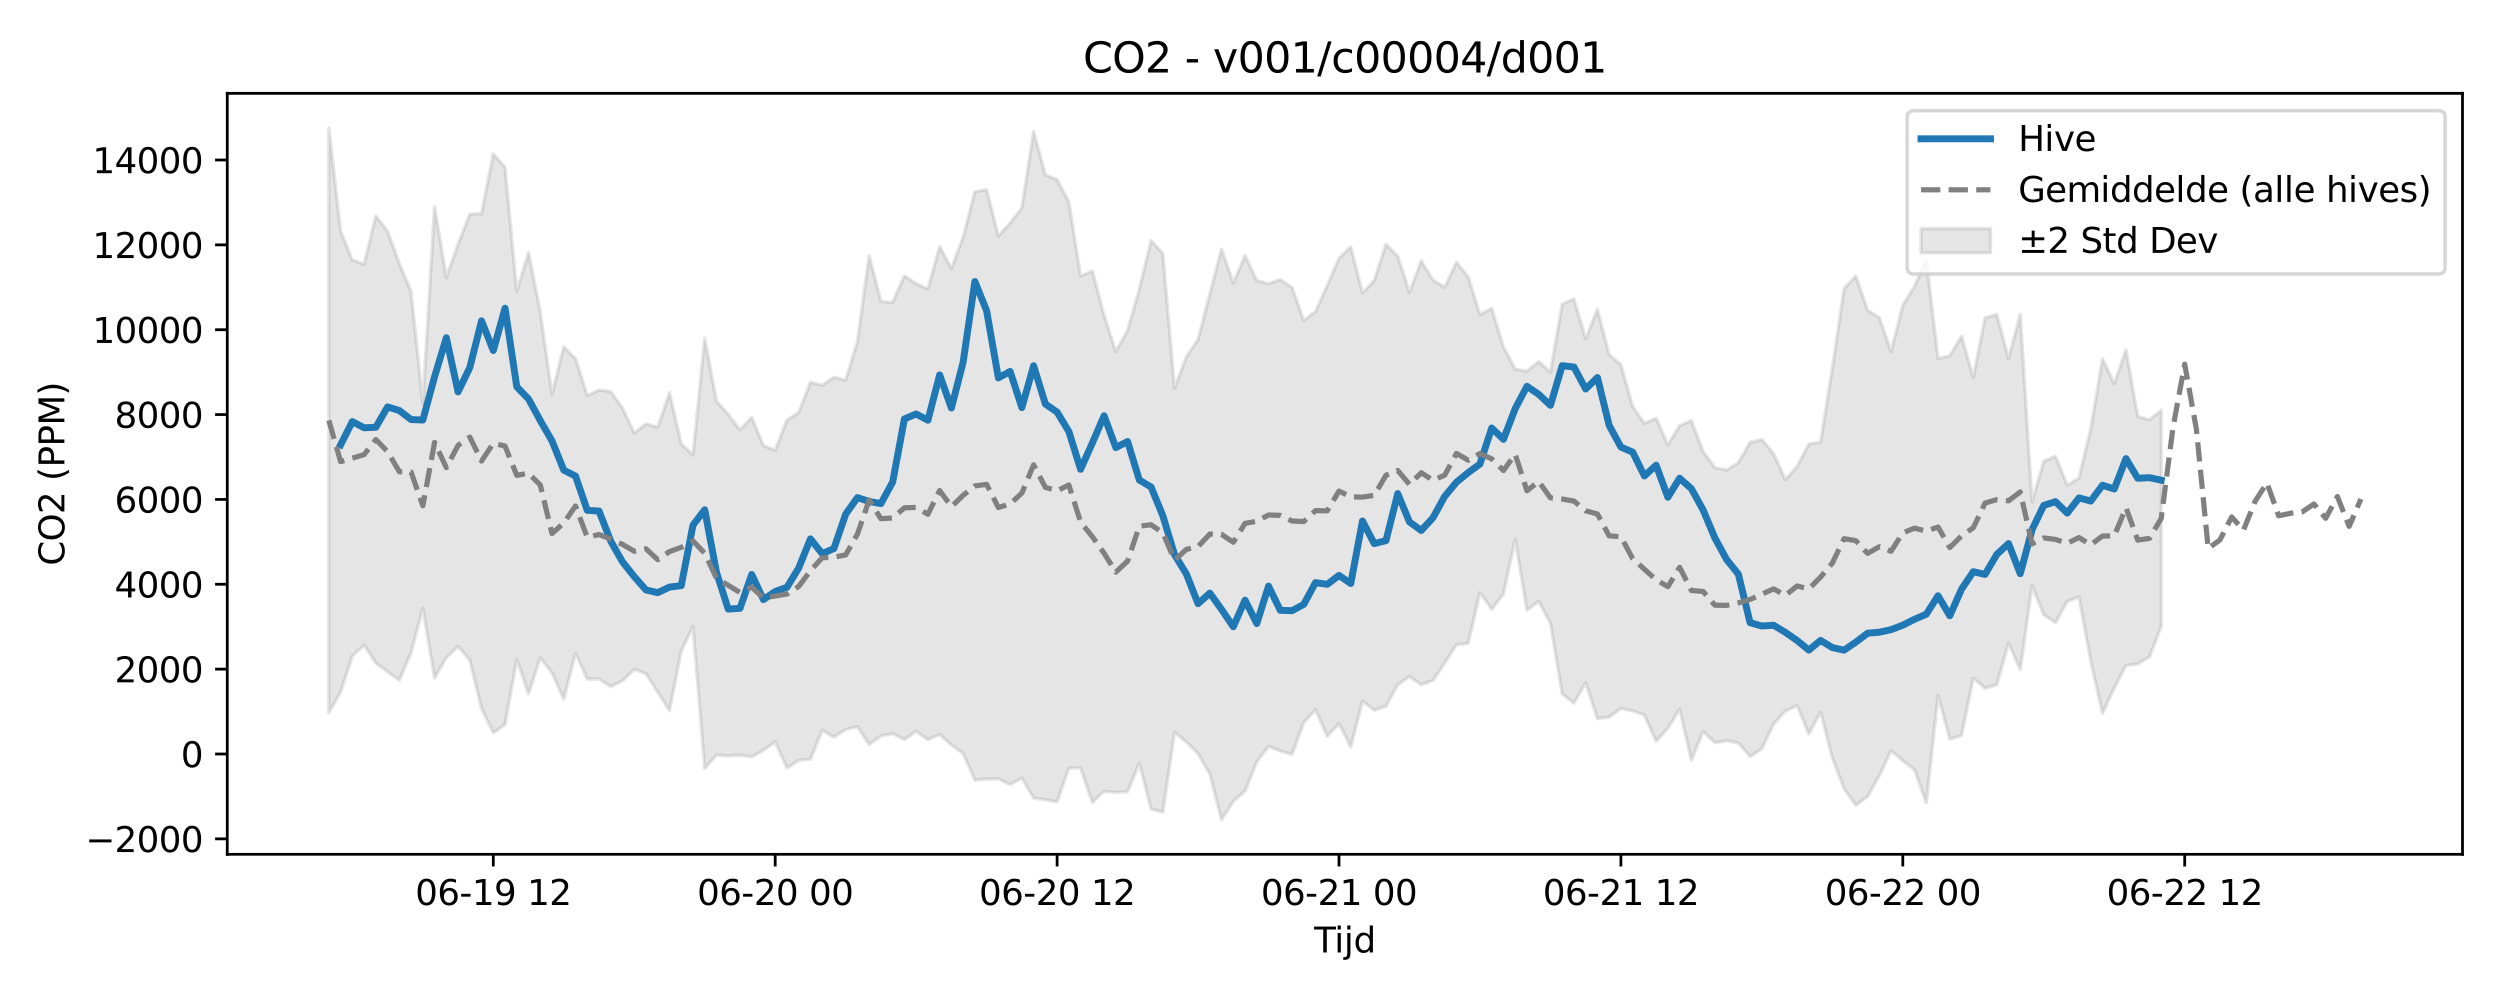 <?xml version="1.0" encoding="utf-8" standalone="no"?>
<!DOCTYPE svg PUBLIC "-//W3C//DTD SVG 1.1//EN"
  "http://www.w3.org/Graphics/SVG/1.1/DTD/svg11.dtd">
<svg xmlns:xlink="http://www.w3.org/1999/xlink" width="720pt" height="288pt" viewBox="0 0 720 288" xmlns="http://www.w3.org/2000/svg" version="1.1">
 <defs>
  <style type="text/css">*{stroke-linejoin: round; stroke-linecap: butt}</style>
 </defs>
 <g id="figure_1">
  <g id="patch_1">
   <path d="M 0 288 
L 720 288 
L 720 0 
L 0 0 
z
" style="fill: #ffffff"/>
  </g>
  <g id="axes_1">
   <g id="patch_2">
    <path d="M 65.45 246.04 
L 709.2 246.04 
L 709.2 26.88 
L 65.45 26.88 
z
" style="fill: #ffffff"/>
   </g>
   <g id="FillBetweenPolyCollection_1">
    <defs>
     <path id="m314759739f" d="M 94.711 -251.158 
L 94.711 -82.734 
L 98.094 -88.677 
L 101.477 -99.072 
L 104.86 -102.229 
L 108.243 -97.036 
L 111.625 -94.52 
L 115.008 -92.13 
L 118.391 -100.048 
L 121.774 -112.86 
L 125.157 -92.709 
L 128.54 -98.567 
L 131.922 -101.854 
L 135.305 -97.897 
L 138.688 -83.961 
L 142.071 -76.992 
L 145.454 -79.313 
L 148.836 -98.081 
L 152.219 -88.228 
L 155.602 -98.549 
L 158.985 -94.22 
L 162.368 -86.613 
L 165.751 -99.856 
L 169.133 -92.424 
L 172.516 -92.446 
L 175.899 -90.26 
L 179.282 -91.957 
L 182.665 -95.232 
L 186.047 -93.971 
L 189.43 -88.658 
L 192.813 -83.339 
L 196.196 -100.509 
L 199.579 -107.533 
L 202.961 -66.704 
L 206.344 -70.525 
L 209.727 -70.255 
L 213.11 -70.545 
L 216.493 -70.023 
L 219.876 -71.912 
L 223.258 -74.367 
L 226.641 -66.813 
L 230.024 -69.047 
L 233.407 -69.359 
L 236.79 -77.689 
L 240.172 -75.685 
L 243.555 -77.885 
L 246.938 -78.716 
L 250.321 -73.575 
L 253.704 -76.049 
L 257.087 -76.707 
L 260.469 -74.999 
L 263.852 -77.389 
L 267.235 -74.967 
L 270.618 -76.475 
L 274.001 -73.459 
L 277.383 -71.012 
L 280.766 -63.323 
L 284.149 -63.629 
L 287.532 -63.683 
L 290.915 -62.032 
L 294.298 -63.903 
L 297.68 -58.142 
L 301.063 -57.677 
L 304.446 -57.063 
L 307.829 -66.778 
L 311.212 -66.823 
L 314.594 -56.916 
L 317.977 -60.101 
L 321.36 -59.784 
L 324.743 -59.963 
L 328.126 -68.227 
L 331.509 -55.042 
L 334.891 -54.114 
L 338.274 -77.089 
L 341.657 -74.326 
L 345.04 -70.931 
L 348.423 -65.085 
L 351.805 -51.922 
L 355.188 -57.192 
L 358.571 -60.149 
L 361.954 -68.568 
L 365.337 -73.063 
L 368.72 -71.722 
L 372.102 -70.728 
L 375.485 -79.921 
L 378.868 -83.596 
L 382.251 -75.986 
L 385.634 -79.58 
L 389.016 -72.878 
L 392.399 -86.072 
L 395.782 -83.43 
L 399.165 -84.616 
L 402.548 -90.787 
L 405.93 -93.188 
L 409.313 -90.817 
L 412.696 -92.029 
L 416.079 -97.063 
L 419.462 -102.346 
L 422.845 -102.68 
L 426.227 -117.305 
L 429.61 -112.525 
L 432.993 -116.94 
L 436.376 -132.632 
L 439.759 -112.257 
L 443.141 -114.789 
L 446.524 -108.499 
L 449.907 -88.162 
L 453.29 -85.496 
L 456.673 -91.382 
L 460.056 -81.037 
L 463.438 -81.452 
L 466.821 -83.959 
L 470.204 -83.273 
L 473.587 -82.037 
L 476.97 -74.472 
L 480.352 -78.264 
L 483.735 -83.799 
L 487.118 -69.018 
L 490.501 -77.369 
L 493.884 -74.085 
L 497.267 -74.667 
L 500.649 -74 
L 504.032 -70.138 
L 507.415 -72.366 
L 510.798 -79.476 
L 514.181 -83.197 
L 517.563 -84.807 
L 520.946 -76.608 
L 524.329 -82.934 
L 527.712 -69.764 
L 531.095 -60.856 
L 534.478 -56.097 
L 537.86 -58.63 
L 541.243 -64.548 
L 544.626 -71.806 
L 548.009 -68.935 
L 551.392 -66.269 
L 554.774 -56.804 
L 558.157 -87.709 
L 561.54 -75.101 
L 564.923 -76.214 
L 568.306 -92.684 
L 571.689 -89.773 
L 575.071 -90.763 
L 578.454 -102.817 
L 581.837 -95.185 
L 585.22 -119.268 
L 588.603 -110.972 
L 591.985 -108.693 
L 595.368 -114.804 
L 598.751 -116.072 
L 602.134 -97.656 
L 605.517 -82.563 
L 608.899 -89.812 
L 612.282 -96.337 
L 615.665 -96.787 
L 619.048 -98.823 
L 622.431 -107.553 
L 622.431 -169.84 
L 622.431 -169.84 
L 619.048 -167.08 
L 615.665 -168.101 
L 612.282 -187.229 
L 608.899 -177.492 
L 605.517 -184.688 
L 602.134 -164.536 
L 598.751 -150.312 
L 595.368 -148.252 
L 591.985 -156.607 
L 588.603 -155.176 
L 585.22 -143.461 
L 581.837 -197.459 
L 578.454 -184.723 
L 575.071 -197.445 
L 571.689 -196.442 
L 568.306 -179.321 
L 564.923 -191.141 
L 561.54 -185.533 
L 558.157 -184.719 
L 554.774 -213.253 
L 551.392 -205.518 
L 548.009 -200.09 
L 544.626 -186.695 
L 541.243 -196.544 
L 537.86 -198.621 
L 534.478 -208.477 
L 531.095 -204.881 
L 527.712 -181.903 
L 524.329 -160.658 
L 520.946 -160.163 
L 517.563 -153.656 
L 514.181 -149.873 
L 510.798 -157.32 
L 507.415 -161.409 
L 504.032 -160.588 
L 500.649 -154.739 
L 497.267 -152.643 
L 493.884 -153.318 
L 490.501 -157.937 
L 487.118 -166.867 
L 483.735 -165.435 
L 480.352 -159.826 
L 476.97 -167.568 
L 473.587 -166.047 
L 470.204 -170.954 
L 466.821 -182.938 
L 463.438 -185.872 
L 460.056 -198.924 
L 456.673 -190.382 
L 453.29 -201.898 
L 449.907 -200.382 
L 446.524 -180.732 
L 443.141 -183.899 
L 439.759 -181.073 
L 436.376 -181.723 
L 432.993 -188.038 
L 429.61 -199.192 
L 426.227 -197.423 
L 422.845 -208.234 
L 419.462 -212.482 
L 416.079 -205.261 
L 412.696 -207.336 
L 409.313 -212.885 
L 405.93 -203.76 
L 402.548 -214.22 
L 399.165 -217.66 
L 395.782 -207.227 
L 392.399 -203.612 
L 389.016 -216.914 
L 385.634 -213.583 
L 382.251 -205.791 
L 378.868 -198.279 
L 375.485 -195.681 
L 372.102 -205.194 
L 368.72 -207.447 
L 365.337 -206.305 
L 361.954 -207.19 
L 358.571 -214.399 
L 355.188 -206.465 
L 351.805 -216.273 
L 348.423 -203.301 
L 345.04 -190.226 
L 341.657 -185.208 
L 338.274 -176.204 
L 334.891 -215.018 
L 331.509 -218.68 
L 328.126 -204.72 
L 324.743 -192.859 
L 321.36 -186.691 
L 317.977 -197.234 
L 314.594 -209.955 
L 311.212 -208.467 
L 307.829 -229.883 
L 304.446 -236.246 
L 301.063 -237.605 
L 297.68 -250.124 
L 294.298 -228.113 
L 290.915 -223.727 
L 287.532 -219.984 
L 284.149 -233.37 
L 280.766 -232.791 
L 277.383 -219.687 
L 274.001 -210.66 
L 270.618 -217.009 
L 267.235 -204.805 
L 263.852 -206.325 
L 260.469 -208.51 
L 257.087 -200.952 
L 253.704 -201.162 
L 250.321 -214.365 
L 246.938 -189.641 
L 243.555 -178.51 
L 240.172 -179.354 
L 236.79 -177.054 
L 233.407 -177.911 
L 230.024 -169.169 
L 226.641 -167.023 
L 223.258 -158.361 
L 219.876 -159.634 
L 216.493 -167.792 
L 213.11 -164.186 
L 209.727 -168.628 
L 206.344 -172.426 
L 202.961 -190.606 
L 199.579 -156.907 
L 196.196 -160.204 
L 192.813 -174.928 
L 189.43 -164.967 
L 186.047 -165.917 
L 182.665 -163.266 
L 179.282 -170.452 
L 175.899 -175.24 
L 172.516 -175.669 
L 169.133 -174.097 
L 165.751 -184.7 
L 162.368 -188.168 
L 158.985 -174.417 
L 155.602 -198.065 
L 152.219 -215.207 
L 148.836 -204.113 
L 145.454 -239.75 
L 142.071 -243.665 
L 138.688 -226.503 
L 135.305 -226.304 
L 131.922 -217.609 
L 128.54 -208.074 
L 125.157 -228.474 
L 121.774 -171.822 
L 118.391 -204.026 
L 115.008 -212.151 
L 111.625 -221.364 
L 108.243 -225.813 
L 104.86 -211.906 
L 101.477 -213.145 
L 98.094 -221.427 
L 94.711 -251.158 
z
" style="stroke: #808080; stroke-opacity: 0.2"/>
    </defs>
    <g clip-path="url(#p5b18183a79)">
     <use xlink:href="#m314759739f" x="0" y="288" style="fill: #808080; fill-opacity: 0.2; stroke: #808080; stroke-opacity: 0.2"/>
    </g>
   </g>
   <g id="matplotlib.axis_1">
    <g id="xtick_1">
     <g id="line2d_1">
      <defs>
       <path id="m67814e903d" d="M 0 0 
L 0 3.5 
" style="stroke: #000000; stroke-width: 0.8"/>
      </defs>
      <g>
       <use xlink:href="#m67814e903d" x="142.071" y="246.04" style="stroke: #000000; stroke-width: 0.8"/>
      </g>
     </g>
     <g id="text_1">
      <!-- 06-19 12 -->
      <g transform="translate(119.59 260.638) scale(0.1 -0.1)">
       <defs>
        <path id="DejaVuSans-30" d="M 2034 4250 
Q 1547 4250 1301 3770 
Q 1056 3291 1056 2328 
Q 1056 1369 1301 889 
Q 1547 409 2034 409 
Q 2525 409 2770 889 
Q 3016 1369 3016 2328 
Q 3016 3291 2770 3770 
Q 2525 4250 2034 4250 
z
M 2034 4750 
Q 2819 4750 3233 4129 
Q 3647 3509 3647 2328 
Q 3647 1150 3233 529 
Q 2819 -91 2034 -91 
Q 1250 -91 836 529 
Q 422 1150 422 2328 
Q 422 3509 836 4129 
Q 1250 4750 2034 4750 
z
" transform="scale(0.016)"/>
        <path id="DejaVuSans-36" d="M 2113 2584 
Q 1688 2584 1439 2293 
Q 1191 2003 1191 1497 
Q 1191 994 1439 701 
Q 1688 409 2113 409 
Q 2538 409 2786 701 
Q 3034 994 3034 1497 
Q 3034 2003 2786 2293 
Q 2538 2584 2113 2584 
z
M 3366 4563 
L 3366 3988 
Q 3128 4100 2886 4159 
Q 2644 4219 2406 4219 
Q 1781 4219 1451 3797 
Q 1122 3375 1075 2522 
Q 1259 2794 1537 2939 
Q 1816 3084 2150 3084 
Q 2853 3084 3261 2657 
Q 3669 2231 3669 1497 
Q 3669 778 3244 343 
Q 2819 -91 2113 -91 
Q 1303 -91 875 529 
Q 447 1150 447 2328 
Q 447 3434 972 4092 
Q 1497 4750 2381 4750 
Q 2619 4750 2861 4703 
Q 3103 4656 3366 4563 
z
" transform="scale(0.016)"/>
        <path id="DejaVuSans-2d" d="M 313 2009 
L 1997 2009 
L 1997 1497 
L 313 1497 
L 313 2009 
z
" transform="scale(0.016)"/>
        <path id="DejaVuSans-31" d="M 794 531 
L 1825 531 
L 1825 4091 
L 703 3866 
L 703 4441 
L 1819 4666 
L 2450 4666 
L 2450 531 
L 3481 531 
L 3481 0 
L 794 0 
L 794 531 
z
" transform="scale(0.016)"/>
        <path id="DejaVuSans-39" d="M 703 97 
L 703 672 
Q 941 559 1184 500 
Q 1428 441 1663 441 
Q 2288 441 2617 861 
Q 2947 1281 2994 2138 
Q 2813 1869 2534 1725 
Q 2256 1581 1919 1581 
Q 1219 1581 811 2004 
Q 403 2428 403 3163 
Q 403 3881 828 4315 
Q 1253 4750 1959 4750 
Q 2769 4750 3195 4129 
Q 3622 3509 3622 2328 
Q 3622 1225 3098 567 
Q 2575 -91 1691 -91 
Q 1453 -91 1209 -44 
Q 966 3 703 97 
z
M 1959 2075 
Q 2384 2075 2632 2365 
Q 2881 2656 2881 3163 
Q 2881 3666 2632 3958 
Q 2384 4250 1959 4250 
Q 1534 4250 1286 3958 
Q 1038 3666 1038 3163 
Q 1038 2656 1286 2365 
Q 1534 2075 1959 2075 
z
" transform="scale(0.016)"/>
        <path id="DejaVuSans-20" transform="scale(0.016)"/>
        <path id="DejaVuSans-32" d="M 1228 531 
L 3431 531 
L 3431 0 
L 469 0 
L 469 531 
Q 828 903 1448 1529 
Q 2069 2156 2228 2338 
Q 2531 2678 2651 2914 
Q 2772 3150 2772 3378 
Q 2772 3750 2511 3984 
Q 2250 4219 1831 4219 
Q 1534 4219 1204 4116 
Q 875 4013 500 3803 
L 500 4441 
Q 881 4594 1212 4672 
Q 1544 4750 1819 4750 
Q 2544 4750 2975 4387 
Q 3406 4025 3406 3419 
Q 3406 3131 3298 2873 
Q 3191 2616 2906 2266 
Q 2828 2175 2409 1742 
Q 1991 1309 1228 531 
z
" transform="scale(0.016)"/>
       </defs>
       <use xlink:href="#DejaVuSans-30"/>
       <use xlink:href="#DejaVuSans-36" transform="translate(63.623 0)"/>
       <use xlink:href="#DejaVuSans-2d" transform="translate(127.246 0)"/>
       <use xlink:href="#DejaVuSans-31" transform="translate(163.33 0)"/>
       <use xlink:href="#DejaVuSans-39" transform="translate(226.953 0)"/>
       <use xlink:href="#DejaVuSans-20" transform="translate(290.576 0)"/>
       <use xlink:href="#DejaVuSans-31" transform="translate(322.363 0)"/>
       <use xlink:href="#DejaVuSans-32" transform="translate(385.986 0)"/>
      </g>
     </g>
    </g>
    <g id="xtick_2">
     <g id="line2d_2">
      <g>
       <use xlink:href="#m67814e903d" x="223.258" y="246.04" style="stroke: #000000; stroke-width: 0.8"/>
      </g>
     </g>
     <g id="text_2">
      <!-- 06-20 00 -->
      <g transform="translate(200.778 260.638) scale(0.1 -0.1)">
       <use xlink:href="#DejaVuSans-30"/>
       <use xlink:href="#DejaVuSans-36" transform="translate(63.623 0)"/>
       <use xlink:href="#DejaVuSans-2d" transform="translate(127.246 0)"/>
       <use xlink:href="#DejaVuSans-32" transform="translate(163.33 0)"/>
       <use xlink:href="#DejaVuSans-30" transform="translate(226.953 0)"/>
       <use xlink:href="#DejaVuSans-20" transform="translate(290.576 0)"/>
       <use xlink:href="#DejaVuSans-30" transform="translate(322.363 0)"/>
       <use xlink:href="#DejaVuSans-30" transform="translate(385.986 0)"/>
      </g>
     </g>
    </g>
    <g id="xtick_3">
     <g id="line2d_3">
      <g>
       <use xlink:href="#m67814e903d" x="304.446" y="246.04" style="stroke: #000000; stroke-width: 0.8"/>
      </g>
     </g>
     <g id="text_3">
      <!-- 06-20 12 -->
      <g transform="translate(281.966 260.638) scale(0.1 -0.1)">
       <use xlink:href="#DejaVuSans-30"/>
       <use xlink:href="#DejaVuSans-36" transform="translate(63.623 0)"/>
       <use xlink:href="#DejaVuSans-2d" transform="translate(127.246 0)"/>
       <use xlink:href="#DejaVuSans-32" transform="translate(163.33 0)"/>
       <use xlink:href="#DejaVuSans-30" transform="translate(226.953 0)"/>
       <use xlink:href="#DejaVuSans-20" transform="translate(290.576 0)"/>
       <use xlink:href="#DejaVuSans-31" transform="translate(322.363 0)"/>
       <use xlink:href="#DejaVuSans-32" transform="translate(385.986 0)"/>
      </g>
     </g>
    </g>
    <g id="xtick_4">
     <g id="line2d_4">
      <g>
       <use xlink:href="#m67814e903d" x="385.634" y="246.04" style="stroke: #000000; stroke-width: 0.8"/>
      </g>
     </g>
     <g id="text_4">
      <!-- 06-21 00 -->
      <g transform="translate(363.153 260.638) scale(0.1 -0.1)">
       <use xlink:href="#DejaVuSans-30"/>
       <use xlink:href="#DejaVuSans-36" transform="translate(63.623 0)"/>
       <use xlink:href="#DejaVuSans-2d" transform="translate(127.246 0)"/>
       <use xlink:href="#DejaVuSans-32" transform="translate(163.33 0)"/>
       <use xlink:href="#DejaVuSans-31" transform="translate(226.953 0)"/>
       <use xlink:href="#DejaVuSans-20" transform="translate(290.576 0)"/>
       <use xlink:href="#DejaVuSans-30" transform="translate(322.363 0)"/>
       <use xlink:href="#DejaVuSans-30" transform="translate(385.986 0)"/>
      </g>
     </g>
    </g>
    <g id="xtick_5">
     <g id="line2d_5">
      <g>
       <use xlink:href="#m67814e903d" x="466.821" y="246.04" style="stroke: #000000; stroke-width: 0.8"/>
      </g>
     </g>
     <g id="text_5">
      <!-- 06-21 12 -->
      <g transform="translate(444.341 260.638) scale(0.1 -0.1)">
       <use xlink:href="#DejaVuSans-30"/>
       <use xlink:href="#DejaVuSans-36" transform="translate(63.623 0)"/>
       <use xlink:href="#DejaVuSans-2d" transform="translate(127.246 0)"/>
       <use xlink:href="#DejaVuSans-32" transform="translate(163.33 0)"/>
       <use xlink:href="#DejaVuSans-31" transform="translate(226.953 0)"/>
       <use xlink:href="#DejaVuSans-20" transform="translate(290.576 0)"/>
       <use xlink:href="#DejaVuSans-31" transform="translate(322.363 0)"/>
       <use xlink:href="#DejaVuSans-32" transform="translate(385.986 0)"/>
      </g>
     </g>
    </g>
    <g id="xtick_6">
     <g id="line2d_6">
      <g>
       <use xlink:href="#m67814e903d" x="548.009" y="246.04" style="stroke: #000000; stroke-width: 0.8"/>
      </g>
     </g>
     <g id="text_6">
      <!-- 06-22 00 -->
      <g transform="translate(525.528 260.638) scale(0.1 -0.1)">
       <use xlink:href="#DejaVuSans-30"/>
       <use xlink:href="#DejaVuSans-36" transform="translate(63.623 0)"/>
       <use xlink:href="#DejaVuSans-2d" transform="translate(127.246 0)"/>
       <use xlink:href="#DejaVuSans-32" transform="translate(163.33 0)"/>
       <use xlink:href="#DejaVuSans-32" transform="translate(226.953 0)"/>
       <use xlink:href="#DejaVuSans-20" transform="translate(290.576 0)"/>
       <use xlink:href="#DejaVuSans-30" transform="translate(322.363 0)"/>
       <use xlink:href="#DejaVuSans-30" transform="translate(385.986 0)"/>
      </g>
     </g>
    </g>
    <g id="xtick_7">
     <g id="line2d_7">
      <g>
       <use xlink:href="#m67814e903d" x="629.196" y="246.04" style="stroke: #000000; stroke-width: 0.8"/>
      </g>
     </g>
     <g id="text_7">
      <!-- 06-22 12 -->
      <g transform="translate(606.716 260.638) scale(0.1 -0.1)">
       <use xlink:href="#DejaVuSans-30"/>
       <use xlink:href="#DejaVuSans-36" transform="translate(63.623 0)"/>
       <use xlink:href="#DejaVuSans-2d" transform="translate(127.246 0)"/>
       <use xlink:href="#DejaVuSans-32" transform="translate(163.33 0)"/>
       <use xlink:href="#DejaVuSans-32" transform="translate(226.953 0)"/>
       <use xlink:href="#DejaVuSans-20" transform="translate(290.576 0)"/>
       <use xlink:href="#DejaVuSans-31" transform="translate(322.363 0)"/>
       <use xlink:href="#DejaVuSans-32" transform="translate(385.986 0)"/>
      </g>
     </g>
    </g>
    <g id="text_8">
     <!-- Tijd -->
     <g transform="translate(378.475 274.317) scale(0.1 -0.1)">
      <defs>
       <path id="DejaVuSans-54" d="M -19 4666 
L 3928 4666 
L 3928 4134 
L 2272 4134 
L 2272 0 
L 1638 0 
L 1638 4134 
L -19 4134 
L -19 4666 
z
" transform="scale(0.016)"/>
       <path id="DejaVuSans-69" d="M 603 3500 
L 1178 3500 
L 1178 0 
L 603 0 
L 603 3500 
z
M 603 4863 
L 1178 4863 
L 1178 4134 
L 603 4134 
L 603 4863 
z
" transform="scale(0.016)"/>
       <path id="DejaVuSans-6a" d="M 603 3500 
L 1178 3500 
L 1178 -63 
Q 1178 -731 923 -1031 
Q 669 -1331 103 -1331 
L -116 -1331 
L -116 -844 
L 38 -844 
Q 366 -844 484 -692 
Q 603 -541 603 -63 
L 603 3500 
z
M 603 4863 
L 1178 4863 
L 1178 4134 
L 603 4134 
L 603 4863 
z
" transform="scale(0.016)"/>
       <path id="DejaVuSans-64" d="M 2906 2969 
L 2906 4863 
L 3481 4863 
L 3481 0 
L 2906 0 
L 2906 525 
Q 2725 213 2448 61 
Q 2172 -91 1784 -91 
Q 1150 -91 751 415 
Q 353 922 353 1747 
Q 353 2572 751 3078 
Q 1150 3584 1784 3584 
Q 2172 3584 2448 3432 
Q 2725 3281 2906 2969 
z
M 947 1747 
Q 947 1113 1208 752 
Q 1469 391 1925 391 
Q 2381 391 2643 752 
Q 2906 1113 2906 1747 
Q 2906 2381 2643 2742 
Q 2381 3103 1925 3103 
Q 1469 3103 1208 2742 
Q 947 2381 947 1747 
z
" transform="scale(0.016)"/>
      </defs>
      <use xlink:href="#DejaVuSans-54"/>
      <use xlink:href="#DejaVuSans-69" transform="translate(57.959 0)"/>
      <use xlink:href="#DejaVuSans-6a" transform="translate(85.742 0)"/>
      <use xlink:href="#DejaVuSans-64" transform="translate(113.525 0)"/>
     </g>
    </g>
   </g>
   <g id="matplotlib.axis_2">
    <g id="ytick_1">
     <g id="line2d_8">
      <defs>
       <path id="ma8349eb529" d="M 0 0 
L -3.5 0 
" style="stroke: #000000; stroke-width: 0.8"/>
      </defs>
      <g>
       <use xlink:href="#ma8349eb529" x="65.45" y="241.593" style="stroke: #000000; stroke-width: 0.8"/>
      </g>
     </g>
     <g id="text_9">
      <!-- −2000 -->
      <g transform="translate(24.62 245.392) scale(0.1 -0.1)">
       <defs>
        <path id="DejaVuSans-2212" d="M 678 2272 
L 4684 2272 
L 4684 1741 
L 678 1741 
L 678 2272 
z
" transform="scale(0.016)"/>
       </defs>
       <use xlink:href="#DejaVuSans-2212"/>
       <use xlink:href="#DejaVuSans-32" transform="translate(83.789 0)"/>
       <use xlink:href="#DejaVuSans-30" transform="translate(147.412 0)"/>
       <use xlink:href="#DejaVuSans-30" transform="translate(211.035 0)"/>
       <use xlink:href="#DejaVuSans-30" transform="translate(274.658 0)"/>
      </g>
     </g>
    </g>
    <g id="ytick_2">
     <g id="line2d_9">
      <g>
       <use xlink:href="#ma8349eb529" x="65.45" y="217.154" style="stroke: #000000; stroke-width: 0.8"/>
      </g>
     </g>
     <g id="text_10">
      <!-- 0 -->
      <g transform="translate(52.087 220.953) scale(0.1 -0.1)">
       <use xlink:href="#DejaVuSans-30"/>
      </g>
     </g>
    </g>
    <g id="ytick_3">
     <g id="line2d_10">
      <g>
       <use xlink:href="#ma8349eb529" x="65.45" y="192.715" style="stroke: #000000; stroke-width: 0.8"/>
      </g>
     </g>
     <g id="text_11">
      <!-- 2000 -->
      <g transform="translate(33 196.514) scale(0.1 -0.1)">
       <use xlink:href="#DejaVuSans-32"/>
       <use xlink:href="#DejaVuSans-30" transform="translate(63.623 0)"/>
       <use xlink:href="#DejaVuSans-30" transform="translate(127.246 0)"/>
       <use xlink:href="#DejaVuSans-30" transform="translate(190.869 0)"/>
      </g>
     </g>
    </g>
    <g id="ytick_4">
     <g id="line2d_11">
      <g>
       <use xlink:href="#ma8349eb529" x="65.45" y="168.275" style="stroke: #000000; stroke-width: 0.8"/>
      </g>
     </g>
     <g id="text_12">
      <!-- 4000 -->
      <g transform="translate(33 172.075) scale(0.1 -0.1)">
       <defs>
        <path id="DejaVuSans-34" d="M 2419 4116 
L 825 1625 
L 2419 1625 
L 2419 4116 
z
M 2253 4666 
L 3047 4666 
L 3047 1625 
L 3713 1625 
L 3713 1100 
L 3047 1100 
L 3047 0 
L 2419 0 
L 2419 1100 
L 313 1100 
L 313 1709 
L 2253 4666 
z
" transform="scale(0.016)"/>
       </defs>
       <use xlink:href="#DejaVuSans-34"/>
       <use xlink:href="#DejaVuSans-30" transform="translate(63.623 0)"/>
       <use xlink:href="#DejaVuSans-30" transform="translate(127.246 0)"/>
       <use xlink:href="#DejaVuSans-30" transform="translate(190.869 0)"/>
      </g>
     </g>
    </g>
    <g id="ytick_5">
     <g id="line2d_12">
      <g>
       <use xlink:href="#ma8349eb529" x="65.45" y="143.836" style="stroke: #000000; stroke-width: 0.8"/>
      </g>
     </g>
     <g id="text_13">
      <!-- 6000 -->
      <g transform="translate(33 147.635) scale(0.1 -0.1)">
       <use xlink:href="#DejaVuSans-36"/>
       <use xlink:href="#DejaVuSans-30" transform="translate(63.623 0)"/>
       <use xlink:href="#DejaVuSans-30" transform="translate(127.246 0)"/>
       <use xlink:href="#DejaVuSans-30" transform="translate(190.869 0)"/>
      </g>
     </g>
    </g>
    <g id="ytick_6">
     <g id="line2d_13">
      <g>
       <use xlink:href="#ma8349eb529" x="65.45" y="119.397" style="stroke: #000000; stroke-width: 0.8"/>
      </g>
     </g>
     <g id="text_14">
      <!-- 8000 -->
      <g transform="translate(33 123.196) scale(0.1 -0.1)">
       <defs>
        <path id="DejaVuSans-38" d="M 2034 2216 
Q 1584 2216 1326 1975 
Q 1069 1734 1069 1313 
Q 1069 891 1326 650 
Q 1584 409 2034 409 
Q 2484 409 2743 651 
Q 3003 894 3003 1313 
Q 3003 1734 2745 1975 
Q 2488 2216 2034 2216 
z
M 1403 2484 
Q 997 2584 770 2862 
Q 544 3141 544 3541 
Q 544 4100 942 4425 
Q 1341 4750 2034 4750 
Q 2731 4750 3128 4425 
Q 3525 4100 3525 3541 
Q 3525 3141 3298 2862 
Q 3072 2584 2669 2484 
Q 3125 2378 3379 2068 
Q 3634 1759 3634 1313 
Q 3634 634 3220 271 
Q 2806 -91 2034 -91 
Q 1263 -91 848 271 
Q 434 634 434 1313 
Q 434 1759 690 2068 
Q 947 2378 1403 2484 
z
M 1172 3481 
Q 1172 3119 1398 2916 
Q 1625 2713 2034 2713 
Q 2441 2713 2670 2916 
Q 2900 3119 2900 3481 
Q 2900 3844 2670 4047 
Q 2441 4250 2034 4250 
Q 1625 4250 1398 4047 
Q 1172 3844 1172 3481 
z
" transform="scale(0.016)"/>
       </defs>
       <use xlink:href="#DejaVuSans-38"/>
       <use xlink:href="#DejaVuSans-30" transform="translate(63.623 0)"/>
       <use xlink:href="#DejaVuSans-30" transform="translate(127.246 0)"/>
       <use xlink:href="#DejaVuSans-30" transform="translate(190.869 0)"/>
      </g>
     </g>
    </g>
    <g id="ytick_7">
     <g id="line2d_14">
      <g>
       <use xlink:href="#ma8349eb529" x="65.45" y="94.957" style="stroke: #000000; stroke-width: 0.8"/>
      </g>
     </g>
     <g id="text_15">
      <!-- 10000 -->
      <g transform="translate(26.637 98.757) scale(0.1 -0.1)">
       <use xlink:href="#DejaVuSans-31"/>
       <use xlink:href="#DejaVuSans-30" transform="translate(63.623 0)"/>
       <use xlink:href="#DejaVuSans-30" transform="translate(127.246 0)"/>
       <use xlink:href="#DejaVuSans-30" transform="translate(190.869 0)"/>
       <use xlink:href="#DejaVuSans-30" transform="translate(254.492 0)"/>
      </g>
     </g>
    </g>
    <g id="ytick_8">
     <g id="line2d_15">
      <g>
       <use xlink:href="#ma8349eb529" x="65.45" y="70.518" style="stroke: #000000; stroke-width: 0.8"/>
      </g>
     </g>
     <g id="text_16">
      <!-- 12000 -->
      <g transform="translate(26.637 74.317) scale(0.1 -0.1)">
       <use xlink:href="#DejaVuSans-31"/>
       <use xlink:href="#DejaVuSans-32" transform="translate(63.623 0)"/>
       <use xlink:href="#DejaVuSans-30" transform="translate(127.246 0)"/>
       <use xlink:href="#DejaVuSans-30" transform="translate(190.869 0)"/>
       <use xlink:href="#DejaVuSans-30" transform="translate(254.492 0)"/>
      </g>
     </g>
    </g>
    <g id="ytick_9">
     <g id="line2d_16">
      <g>
       <use xlink:href="#ma8349eb529" x="65.45" y="46.079" style="stroke: #000000; stroke-width: 0.8"/>
      </g>
     </g>
     <g id="text_17">
      <!-- 14000 -->
      <g transform="translate(26.637 49.878) scale(0.1 -0.1)">
       <use xlink:href="#DejaVuSans-31"/>
       <use xlink:href="#DejaVuSans-34" transform="translate(63.623 0)"/>
       <use xlink:href="#DejaVuSans-30" transform="translate(127.246 0)"/>
       <use xlink:href="#DejaVuSans-30" transform="translate(190.869 0)"/>
       <use xlink:href="#DejaVuSans-30" transform="translate(254.492 0)"/>
      </g>
     </g>
    </g>
    <g id="text_18">
     <!-- CO2 (PPM) -->
     <g transform="translate(18.541 162.903) rotate(-90) scale(0.1 -0.1)">
      <defs>
       <path id="DejaVuSans-43" d="M 4122 4306 
L 4122 3641 
Q 3803 3938 3442 4084 
Q 3081 4231 2675 4231 
Q 1875 4231 1450 3742 
Q 1025 3253 1025 2328 
Q 1025 1406 1450 917 
Q 1875 428 2675 428 
Q 3081 428 3442 575 
Q 3803 722 4122 1019 
L 4122 359 
Q 3791 134 3420 21 
Q 3050 -91 2638 -91 
Q 1578 -91 968 557 
Q 359 1206 359 2328 
Q 359 3453 968 4101 
Q 1578 4750 2638 4750 
Q 3056 4750 3426 4639 
Q 3797 4528 4122 4306 
z
" transform="scale(0.016)"/>
       <path id="DejaVuSans-4f" d="M 2522 4238 
Q 1834 4238 1429 3725 
Q 1025 3213 1025 2328 
Q 1025 1447 1429 934 
Q 1834 422 2522 422 
Q 3209 422 3611 934 
Q 4013 1447 4013 2328 
Q 4013 3213 3611 3725 
Q 3209 4238 2522 4238 
z
M 2522 4750 
Q 3503 4750 4090 4092 
Q 4678 3434 4678 2328 
Q 4678 1225 4090 567 
Q 3503 -91 2522 -91 
Q 1538 -91 948 565 
Q 359 1222 359 2328 
Q 359 3434 948 4092 
Q 1538 4750 2522 4750 
z
" transform="scale(0.016)"/>
       <path id="DejaVuSans-28" d="M 1984 4856 
Q 1566 4138 1362 3434 
Q 1159 2731 1159 2009 
Q 1159 1288 1364 580 
Q 1569 -128 1984 -844 
L 1484 -844 
Q 1016 -109 783 600 
Q 550 1309 550 2009 
Q 550 2706 781 3412 
Q 1013 4119 1484 4856 
L 1984 4856 
z
" transform="scale(0.016)"/>
       <path id="DejaVuSans-50" d="M 1259 4147 
L 1259 2394 
L 2053 2394 
Q 2494 2394 2734 2622 
Q 2975 2850 2975 3272 
Q 2975 3691 2734 3919 
Q 2494 4147 2053 4147 
L 1259 4147 
z
M 628 4666 
L 2053 4666 
Q 2838 4666 3239 4311 
Q 3641 3956 3641 3272 
Q 3641 2581 3239 2228 
Q 2838 1875 2053 1875 
L 1259 1875 
L 1259 0 
L 628 0 
L 628 4666 
z
" transform="scale(0.016)"/>
       <path id="DejaVuSans-4d" d="M 628 4666 
L 1569 4666 
L 2759 1491 
L 3956 4666 
L 4897 4666 
L 4897 0 
L 4281 0 
L 4281 4097 
L 3078 897 
L 2444 897 
L 1241 4097 
L 1241 0 
L 628 0 
L 628 4666 
z
" transform="scale(0.016)"/>
       <path id="DejaVuSans-29" d="M 513 4856 
L 1013 4856 
Q 1481 4119 1714 3412 
Q 1947 2706 1947 2009 
Q 1947 1309 1714 600 
Q 1481 -109 1013 -844 
L 513 -844 
Q 928 -128 1133 580 
Q 1338 1288 1338 2009 
Q 1338 2731 1133 3434 
Q 928 4138 513 4856 
z
" transform="scale(0.016)"/>
      </defs>
      <use xlink:href="#DejaVuSans-43"/>
      <use xlink:href="#DejaVuSans-4f" transform="translate(69.824 0)"/>
      <use xlink:href="#DejaVuSans-32" transform="translate(148.535 0)"/>
      <use xlink:href="#DejaVuSans-20" transform="translate(212.158 0)"/>
      <use xlink:href="#DejaVuSans-28" transform="translate(243.945 0)"/>
      <use xlink:href="#DejaVuSans-50" transform="translate(282.959 0)"/>
      <use xlink:href="#DejaVuSans-50" transform="translate(343.262 0)"/>
      <use xlink:href="#DejaVuSans-4d" transform="translate(403.564 0)"/>
      <use xlink:href="#DejaVuSans-29" transform="translate(489.844 0)"/>
     </g>
    </g>
   </g>
   <g id="line2d_17">
    <path d="M 98.094 128.113 
L 101.477 121.417 
L 104.86 123.205 
L 108.243 123.044 
L 111.625 117.193 
L 115.008 118.232 
L 118.391 120.839 
L 121.774 120.969 
L 125.157 108.505 
L 128.54 97.273 
L 131.922 112.863 
L 135.305 105.849 
L 138.688 92.404 
L 142.071 100.961 
L 145.454 88.77 
L 148.836 111.397 
L 152.219 114.912 
L 155.602 121.14 
L 158.985 126.993 
L 162.368 135.4 
L 165.751 137.115 
L 169.133 146.985 
L 172.516 147.172 
L 175.899 155.86 
L 179.282 161.815 
L 182.665 166.068 
L 186.047 169.917 
L 189.43 170.687 
L 192.813 169.086 
L 196.196 168.67 
L 199.579 151.241 
L 202.961 146.818 
L 206.344 164.846 
L 209.727 175.42 
L 213.11 175.196 
L 216.493 165.453 
L 219.876 172.687 
L 223.258 170.349 
L 226.641 169.131 
L 230.024 163.591 
L 233.407 155.2 
L 236.79 159.453 
L 240.172 157.97 
L 243.555 148.076 
L 246.938 143.311 
L 250.321 144.419 
L 253.704 145.038 
L 257.087 138.818 
L 260.469 120.651 
L 263.852 119.23 
L 267.235 121.026 
L 270.618 107.975 
L 274.001 117.507 
L 277.383 104.285 
L 280.766 81.08 
L 284.149 89.516 
L 287.532 108.831 
L 290.915 106.973 
L 294.298 117.385 
L 297.68 105.332 
L 301.063 116.358 
L 304.446 118.688 
L 307.829 124.281 
L 311.212 135.156 
L 314.594 127.588 
L 317.977 119.743 
L 321.36 128.904 
L 324.743 127.152 
L 328.126 138.256 
L 331.509 140.272 
L 334.891 148.524 
L 338.274 159.754 
L 341.657 165.265 
L 345.04 173.856 
L 348.423 170.813 
L 351.805 175.513 
L 355.188 180.507 
L 358.571 172.85 
L 361.954 179.583 
L 365.337 168.809 
L 368.72 175.774 
L 372.102 175.876 
L 375.485 174.055 
L 378.868 167.799 
L 382.251 168.283 
L 385.634 165.721 
L 389.016 168.055 
L 392.399 150.05 
L 395.782 156.565 
L 399.165 155.693 
L 402.548 142.162 
L 405.93 150.312 
L 409.313 152.781 
L 412.696 149.115 
L 416.079 142.952 
L 419.462 138.875 
L 422.845 136.113 
L 426.227 133.645 
L 429.61 123.274 
L 432.993 126.533 
L 436.376 117.686 
L 439.759 111.263 
L 443.141 113.56 
L 446.524 116.733 
L 449.907 105.316 
L 453.29 105.699 
L 456.673 112.032 
L 460.056 108.729 
L 463.438 122.517 
L 466.821 128.753 
L 470.204 130.215 
L 473.587 137.07 
L 476.97 133.987 
L 480.352 143.209 
L 483.735 137.734 
L 487.118 140.744 
L 490.501 146.887 
L 493.884 154.923 
L 497.267 161.155 
L 500.649 165.351 
L 504.032 179.338 
L 507.415 180.291 
L 510.798 180.063 
L 514.181 182.112 
L 517.563 184.466 
L 520.946 187.224 
L 524.329 184.438 
L 527.712 186.503 
L 531.095 187.244 
L 534.478 184.935 
L 537.86 182.369 
L 541.243 182.075 
L 544.626 181.338 
L 548.009 180.043 
L 551.392 178.34 
L 554.774 176.882 
L 558.157 171.579 
L 561.54 177.342 
L 564.923 169.681 
L 568.306 164.654 
L 571.689 165.432 
L 575.071 159.673 
L 578.454 156.553 
L 581.837 165.208 
L 585.22 152.581 
L 588.603 145.543 
L 591.985 144.471 
L 595.368 147.771 
L 598.751 143.396 
L 602.134 144.309 
L 605.517 139.742 
L 608.899 140.822 
L 612.282 132.089 
L 615.665 137.734 
L 619.048 137.576 
L 622.431 138.292 
L 622.431 138.292 
" clip-path="url(#p5b18183a79)" style="fill: none; stroke: #1f77b4; stroke-width: 2; stroke-linecap: square"/>
   </g>
   <g id="line2d_18">
    <path d="M 94.711 121.054 
L 98.094 132.948 
L 104.86 130.932 
L 108.243 126.576 
L 111.625 130.058 
L 115.008 135.86 
L 118.391 135.963 
L 121.774 145.659 
L 125.157 127.408 
L 128.54 134.68 
L 131.922 128.269 
L 135.305 125.9 
L 138.688 132.768 
L 142.071 127.671 
L 145.454 128.468 
L 148.836 136.903 
L 152.219 136.283 
L 155.602 139.693 
L 158.985 153.682 
L 162.368 150.61 
L 165.751 145.722 
L 169.133 154.74 
L 172.516 153.942 
L 175.899 155.25 
L 179.282 156.796 
L 182.665 158.751 
L 186.047 158.056 
L 189.43 161.188 
L 192.813 158.866 
L 196.196 157.643 
L 199.579 155.78 
L 202.961 159.345 
L 206.344 166.525 
L 213.11 170.634 
L 216.493 169.093 
L 219.876 172.227 
L 226.641 171.082 
L 230.024 168.892 
L 233.407 164.365 
L 236.79 160.629 
L 240.172 160.481 
L 243.555 159.803 
L 246.938 153.821 
L 250.321 144.03 
L 253.704 149.394 
L 257.087 149.17 
L 260.469 146.245 
L 263.852 146.143 
L 267.235 148.114 
L 270.618 141.258 
L 274.001 145.94 
L 277.383 142.65 
L 280.766 139.943 
L 284.149 139.501 
L 287.532 146.167 
L 290.915 145.121 
L 294.298 141.992 
L 297.68 133.867 
L 301.063 140.359 
L 304.446 141.345 
L 307.829 139.67 
L 311.212 150.355 
L 314.594 154.565 
L 317.977 159.332 
L 321.36 164.762 
L 324.743 161.589 
L 328.126 151.526 
L 331.509 151.139 
L 334.891 153.434 
L 338.274 161.353 
L 341.657 158.233 
L 345.04 157.421 
L 348.423 153.807 
L 351.805 153.902 
L 355.188 156.171 
L 358.571 150.726 
L 361.954 150.121 
L 365.337 148.316 
L 368.72 148.416 
L 372.102 150.039 
L 375.485 150.199 
L 378.868 147.063 
L 382.251 147.111 
L 385.634 141.418 
L 389.016 143.104 
L 392.399 143.158 
L 395.782 142.672 
L 399.165 136.862 
L 402.548 135.497 
L 405.93 139.526 
L 409.313 136.149 
L 412.696 138.318 
L 416.079 136.838 
L 419.462 130.586 
L 422.845 132.543 
L 426.227 130.636 
L 429.61 132.142 
L 432.993 135.511 
L 436.376 130.823 
L 439.759 141.335 
L 443.141 138.656 
L 446.524 143.385 
L 449.907 143.728 
L 453.29 144.303 
L 456.673 147.118 
L 460.056 148.02 
L 463.438 154.338 
L 466.821 154.551 
L 470.204 160.887 
L 476.97 166.98 
L 480.352 168.955 
L 483.735 163.383 
L 487.118 170.057 
L 490.501 170.347 
L 493.884 174.299 
L 497.267 174.345 
L 500.649 173.63 
L 504.032 172.637 
L 510.798 169.602 
L 514.181 171.465 
L 517.563 168.769 
L 520.946 169.614 
L 524.329 166.204 
L 527.712 162.167 
L 531.095 155.132 
L 534.478 155.713 
L 537.86 159.374 
L 541.243 157.454 
L 544.626 158.75 
L 548.009 153.487 
L 551.392 152.107 
L 554.774 152.972 
L 558.157 151.786 
L 561.54 157.683 
L 564.923 154.323 
L 568.306 151.998 
L 571.689 144.892 
L 575.071 143.896 
L 578.454 144.23 
L 581.837 141.678 
L 585.22 156.635 
L 588.603 154.926 
L 591.985 155.35 
L 595.368 156.472 
L 598.751 154.808 
L 602.134 156.904 
L 605.517 154.374 
L 608.899 154.348 
L 612.282 146.217 
L 615.665 155.556 
L 619.048 155.048 
L 622.431 149.303 
L 625.814 123.209 
L 629.196 104.862 
L 632.579 123.735 
L 635.962 157.974 
L 639.345 155.49 
L 642.728 148.883 
L 646.11 152.695 
L 649.493 144.343 
L 652.876 139.074 
L 656.259 148.545 
L 659.642 147.832 
L 663.025 147.429 
L 666.407 145.152 
L 669.79 149.262 
L 673.173 143.005 
L 676.556 151.6 
L 679.939 143.714 
L 679.939 143.714 
" clip-path="url(#p5b18183a79)" style="fill: none; stroke-dasharray: 5.55,2.4; stroke-dashoffset: 0; stroke: #808080; stroke-width: 1.5"/>
   </g>
   <g id="patch_3">
    <path d="M 65.45 246.04 
L 65.45 26.88 
" style="fill: none; stroke: #000000; stroke-width: 0.8; stroke-linejoin: miter; stroke-linecap: square"/>
   </g>
   <g id="patch_4">
    <path d="M 709.2 246.04 
L 709.2 26.88 
" style="fill: none; stroke: #000000; stroke-width: 0.8; stroke-linejoin: miter; stroke-linecap: square"/>
   </g>
   <g id="patch_5">
    <path d="M 65.45 246.04 
L 709.2 246.04 
" style="fill: none; stroke: #000000; stroke-width: 0.8; stroke-linejoin: miter; stroke-linecap: square"/>
   </g>
   <g id="patch_6">
    <path d="M 65.45 26.88 
L 709.2 26.88 
" style="fill: none; stroke: #000000; stroke-width: 0.8; stroke-linejoin: miter; stroke-linecap: square"/>
   </g>
   <g id="text_19">
    <!-- CO2 - v001/c00004/d001 -->
    <g transform="translate(311.922 20.88) scale(0.12 -0.12)">
     <defs>
      <path id="DejaVuSans-76" d="M 191 3500 
L 800 3500 
L 1894 563 
L 2988 3500 
L 3597 3500 
L 2284 0 
L 1503 0 
L 191 3500 
z
" transform="scale(0.016)"/>
      <path id="DejaVuSans-2f" d="M 1625 4666 
L 2156 4666 
L 531 -594 
L 0 -594 
L 1625 4666 
z
" transform="scale(0.016)"/>
      <path id="DejaVuSans-63" d="M 3122 3366 
L 3122 2828 
Q 2878 2963 2633 3030 
Q 2388 3097 2138 3097 
Q 1578 3097 1268 2742 
Q 959 2388 959 1747 
Q 959 1106 1268 751 
Q 1578 397 2138 397 
Q 2388 397 2633 464 
Q 2878 531 3122 666 
L 3122 134 
Q 2881 22 2623 -34 
Q 2366 -91 2075 -91 
Q 1284 -91 818 406 
Q 353 903 353 1747 
Q 353 2603 823 3093 
Q 1294 3584 2113 3584 
Q 2378 3584 2631 3529 
Q 2884 3475 3122 3366 
z
" transform="scale(0.016)"/>
     </defs>
     <use xlink:href="#DejaVuSans-43"/>
     <use xlink:href="#DejaVuSans-4f" transform="translate(69.824 0)"/>
     <use xlink:href="#DejaVuSans-32" transform="translate(148.535 0)"/>
     <use xlink:href="#DejaVuSans-20" transform="translate(212.158 0)"/>
     <use xlink:href="#DejaVuSans-2d" transform="translate(243.945 0)"/>
     <use xlink:href="#DejaVuSans-20" transform="translate(280.029 0)"/>
     <use xlink:href="#DejaVuSans-76" transform="translate(311.816 0)"/>
     <use xlink:href="#DejaVuSans-30" transform="translate(370.996 0)"/>
     <use xlink:href="#DejaVuSans-30" transform="translate(434.619 0)"/>
     <use xlink:href="#DejaVuSans-31" transform="translate(498.242 0)"/>
     <use xlink:href="#DejaVuSans-2f" transform="translate(561.865 0)"/>
     <use xlink:href="#DejaVuSans-63" transform="translate(595.557 0)"/>
     <use xlink:href="#DejaVuSans-30" transform="translate(650.537 0)"/>
     <use xlink:href="#DejaVuSans-30" transform="translate(714.16 0)"/>
     <use xlink:href="#DejaVuSans-30" transform="translate(777.783 0)"/>
     <use xlink:href="#DejaVuSans-30" transform="translate(841.406 0)"/>
     <use xlink:href="#DejaVuSans-34" transform="translate(905.029 0)"/>
     <use xlink:href="#DejaVuSans-2f" transform="translate(968.652 0)"/>
     <use xlink:href="#DejaVuSans-64" transform="translate(1002.344 0)"/>
     <use xlink:href="#DejaVuSans-30" transform="translate(1065.82 0)"/>
     <use xlink:href="#DejaVuSans-30" transform="translate(1129.443 0)"/>
     <use xlink:href="#DejaVuSans-31" transform="translate(1193.066 0)"/>
    </g>
   </g>
   <g id="legend_1">
    <g id="patch_7">
     <path d="M 551.256 78.914 
L 702.2 78.914 
Q 704.2 78.914 704.2 76.914 
L 704.2 33.88 
Q 704.2 31.88 702.2 31.88 
L 551.256 31.88 
Q 549.256 31.88 549.256 33.88 
L 549.256 76.914 
Q 549.256 78.914 551.256 78.914 
z
" style="fill: #ffffff; opacity: 0.8; stroke: #cccccc; stroke-linejoin: miter"/>
    </g>
    <g id="line2d_19">
     <path d="M 553.256 39.978 
L 563.256 39.978 
L 573.256 39.978 
" style="fill: none; stroke: #1f77b4; stroke-width: 2; stroke-linecap: square"/>
    </g>
    <g id="text_20">
     <!-- Hive -->
     <g transform="translate(581.256 43.478) scale(0.1 -0.1)">
      <defs>
       <path id="DejaVuSans-48" d="M 628 4666 
L 1259 4666 
L 1259 2753 
L 3553 2753 
L 3553 4666 
L 4184 4666 
L 4184 0 
L 3553 0 
L 3553 2222 
L 1259 2222 
L 1259 0 
L 628 0 
L 628 4666 
z
" transform="scale(0.016)"/>
       <path id="DejaVuSans-65" d="M 3597 1894 
L 3597 1613 
L 953 1613 
Q 991 1019 1311 708 
Q 1631 397 2203 397 
Q 2534 397 2845 478 
Q 3156 559 3463 722 
L 3463 178 
Q 3153 47 2828 -22 
Q 2503 -91 2169 -91 
Q 1331 -91 842 396 
Q 353 884 353 1716 
Q 353 2575 817 3079 
Q 1281 3584 2069 3584 
Q 2775 3584 3186 3129 
Q 3597 2675 3597 1894 
z
M 3022 2063 
Q 3016 2534 2758 2815 
Q 2500 3097 2075 3097 
Q 1594 3097 1305 2825 
Q 1016 2553 972 2059 
L 3022 2063 
z
" transform="scale(0.016)"/>
      </defs>
      <use xlink:href="#DejaVuSans-48"/>
      <use xlink:href="#DejaVuSans-69" transform="translate(75.195 0)"/>
      <use xlink:href="#DejaVuSans-76" transform="translate(102.979 0)"/>
      <use xlink:href="#DejaVuSans-65" transform="translate(162.158 0)"/>
     </g>
    </g>
    <g id="line2d_20">
     <path d="M 553.256 54.657 
L 563.256 54.657 
L 573.256 54.657 
" style="fill: none; stroke-dasharray: 5.55,2.4; stroke-dashoffset: 0; stroke: #808080; stroke-width: 1.5"/>
    </g>
    <g id="text_21">
     <!-- Gemiddelde (alle hives) -->
     <g transform="translate(581.256 58.157) scale(0.1 -0.1)">
      <defs>
       <path id="DejaVuSans-47" d="M 3809 666 
L 3809 1919 
L 2778 1919 
L 2778 2438 
L 4434 2438 
L 4434 434 
Q 4069 175 3628 42 
Q 3188 -91 2688 -91 
Q 1594 -91 976 548 
Q 359 1188 359 2328 
Q 359 3472 976 4111 
Q 1594 4750 2688 4750 
Q 3144 4750 3555 4637 
Q 3966 4525 4313 4306 
L 4313 3634 
Q 3963 3931 3569 4081 
Q 3175 4231 2741 4231 
Q 1884 4231 1454 3753 
Q 1025 3275 1025 2328 
Q 1025 1384 1454 906 
Q 1884 428 2741 428 
Q 3075 428 3337 486 
Q 3600 544 3809 666 
z
" transform="scale(0.016)"/>
       <path id="DejaVuSans-6d" d="M 3328 2828 
Q 3544 3216 3844 3400 
Q 4144 3584 4550 3584 
Q 5097 3584 5394 3201 
Q 5691 2819 5691 2113 
L 5691 0 
L 5113 0 
L 5113 2094 
Q 5113 2597 4934 2840 
Q 4756 3084 4391 3084 
Q 3944 3084 3684 2787 
Q 3425 2491 3425 1978 
L 3425 0 
L 2847 0 
L 2847 2094 
Q 2847 2600 2669 2842 
Q 2491 3084 2119 3084 
Q 1678 3084 1418 2786 
Q 1159 2488 1159 1978 
L 1159 0 
L 581 0 
L 581 3500 
L 1159 3500 
L 1159 2956 
Q 1356 3278 1631 3431 
Q 1906 3584 2284 3584 
Q 2666 3584 2933 3390 
Q 3200 3197 3328 2828 
z
" transform="scale(0.016)"/>
       <path id="DejaVuSans-6c" d="M 603 4863 
L 1178 4863 
L 1178 0 
L 603 0 
L 603 4863 
z
" transform="scale(0.016)"/>
       <path id="DejaVuSans-61" d="M 2194 1759 
Q 1497 1759 1228 1600 
Q 959 1441 959 1056 
Q 959 750 1161 570 
Q 1363 391 1709 391 
Q 2188 391 2477 730 
Q 2766 1069 2766 1631 
L 2766 1759 
L 2194 1759 
z
M 3341 1997 
L 3341 0 
L 2766 0 
L 2766 531 
Q 2569 213 2275 61 
Q 1981 -91 1556 -91 
Q 1019 -91 701 211 
Q 384 513 384 1019 
Q 384 1609 779 1909 
Q 1175 2209 1959 2209 
L 2766 2209 
L 2766 2266 
Q 2766 2663 2505 2880 
Q 2244 3097 1772 3097 
Q 1472 3097 1187 3025 
Q 903 2953 641 2809 
L 641 3341 
Q 956 3463 1253 3523 
Q 1550 3584 1831 3584 
Q 2591 3584 2966 3190 
Q 3341 2797 3341 1997 
z
" transform="scale(0.016)"/>
       <path id="DejaVuSans-68" d="M 3513 2113 
L 3513 0 
L 2938 0 
L 2938 2094 
Q 2938 2591 2744 2837 
Q 2550 3084 2163 3084 
Q 1697 3084 1428 2787 
Q 1159 2491 1159 1978 
L 1159 0 
L 581 0 
L 581 4863 
L 1159 4863 
L 1159 2956 
Q 1366 3272 1645 3428 
Q 1925 3584 2291 3584 
Q 2894 3584 3203 3211 
Q 3513 2838 3513 2113 
z
" transform="scale(0.016)"/>
       <path id="DejaVuSans-73" d="M 2834 3397 
L 2834 2853 
Q 2591 2978 2328 3040 
Q 2066 3103 1784 3103 
Q 1356 3103 1142 2972 
Q 928 2841 928 2578 
Q 928 2378 1081 2264 
Q 1234 2150 1697 2047 
L 1894 2003 
Q 2506 1872 2764 1633 
Q 3022 1394 3022 966 
Q 3022 478 2636 193 
Q 2250 -91 1575 -91 
Q 1294 -91 989 -36 
Q 684 19 347 128 
L 347 722 
Q 666 556 975 473 
Q 1284 391 1588 391 
Q 1994 391 2212 530 
Q 2431 669 2431 922 
Q 2431 1156 2273 1281 
Q 2116 1406 1581 1522 
L 1381 1569 
Q 847 1681 609 1914 
Q 372 2147 372 2553 
Q 372 3047 722 3315 
Q 1072 3584 1716 3584 
Q 2034 3584 2315 3537 
Q 2597 3491 2834 3397 
z
" transform="scale(0.016)"/>
      </defs>
      <use xlink:href="#DejaVuSans-47"/>
      <use xlink:href="#DejaVuSans-65" transform="translate(77.49 0)"/>
      <use xlink:href="#DejaVuSans-6d" transform="translate(139.014 0)"/>
      <use xlink:href="#DejaVuSans-69" transform="translate(236.426 0)"/>
      <use xlink:href="#DejaVuSans-64" transform="translate(264.209 0)"/>
      <use xlink:href="#DejaVuSans-64" transform="translate(327.686 0)"/>
      <use xlink:href="#DejaVuSans-65" transform="translate(391.162 0)"/>
      <use xlink:href="#DejaVuSans-6c" transform="translate(452.686 0)"/>
      <use xlink:href="#DejaVuSans-64" transform="translate(480.469 0)"/>
      <use xlink:href="#DejaVuSans-65" transform="translate(543.945 0)"/>
      <use xlink:href="#DejaVuSans-20" transform="translate(605.469 0)"/>
      <use xlink:href="#DejaVuSans-28" transform="translate(637.256 0)"/>
      <use xlink:href="#DejaVuSans-61" transform="translate(676.27 0)"/>
      <use xlink:href="#DejaVuSans-6c" transform="translate(737.549 0)"/>
      <use xlink:href="#DejaVuSans-6c" transform="translate(765.332 0)"/>
      <use xlink:href="#DejaVuSans-65" transform="translate(793.115 0)"/>
      <use xlink:href="#DejaVuSans-20" transform="translate(854.639 0)"/>
      <use xlink:href="#DejaVuSans-68" transform="translate(886.426 0)"/>
      <use xlink:href="#DejaVuSans-69" transform="translate(949.805 0)"/>
      <use xlink:href="#DejaVuSans-76" transform="translate(977.588 0)"/>
      <use xlink:href="#DejaVuSans-65" transform="translate(1036.768 0)"/>
      <use xlink:href="#DejaVuSans-73" transform="translate(1098.291 0)"/>
      <use xlink:href="#DejaVuSans-29" transform="translate(1150.391 0)"/>
     </g>
    </g>
    <g id="patch_8">
     <path d="M 553.256 72.835 
L 573.256 72.835 
L 573.256 65.835 
L 553.256 65.835 
z
" style="fill: #808080; fill-opacity: 0.2; stroke: #808080; stroke-opacity: 0.2; stroke-linejoin: miter"/>
    </g>
    <g id="text_22">
     <!-- ±2 Std Dev -->
     <g transform="translate(581.256 72.835) scale(0.1 -0.1)">
      <defs>
       <path id="DejaVuSans-b1" d="M 2944 4013 
L 2944 2803 
L 4684 2803 
L 4684 2272 
L 2944 2272 
L 2944 1063 
L 2419 1063 
L 2419 2272 
L 678 2272 
L 678 2803 
L 2419 2803 
L 2419 4013 
L 2944 4013 
z
M 678 531 
L 4684 531 
L 4684 0 
L 678 0 
L 678 531 
z
" transform="scale(0.016)"/>
       <path id="DejaVuSans-53" d="M 3425 4513 
L 3425 3897 
Q 3066 4069 2747 4153 
Q 2428 4238 2131 4238 
Q 1616 4238 1336 4038 
Q 1056 3838 1056 3469 
Q 1056 3159 1242 3001 
Q 1428 2844 1947 2747 
L 2328 2669 
Q 3034 2534 3370 2195 
Q 3706 1856 3706 1288 
Q 3706 609 3251 259 
Q 2797 -91 1919 -91 
Q 1588 -91 1214 -16 
Q 841 59 441 206 
L 441 856 
Q 825 641 1194 531 
Q 1563 422 1919 422 
Q 2459 422 2753 634 
Q 3047 847 3047 1241 
Q 3047 1584 2836 1778 
Q 2625 1972 2144 2069 
L 1759 2144 
Q 1053 2284 737 2584 
Q 422 2884 422 3419 
Q 422 4038 858 4394 
Q 1294 4750 2059 4750 
Q 2388 4750 2728 4690 
Q 3069 4631 3425 4513 
z
" transform="scale(0.016)"/>
       <path id="DejaVuSans-74" d="M 1172 4494 
L 1172 3500 
L 2356 3500 
L 2356 3053 
L 1172 3053 
L 1172 1153 
Q 1172 725 1289 603 
Q 1406 481 1766 481 
L 2356 481 
L 2356 0 
L 1766 0 
Q 1100 0 847 248 
Q 594 497 594 1153 
L 594 3053 
L 172 3053 
L 172 3500 
L 594 3500 
L 594 4494 
L 1172 4494 
z
" transform="scale(0.016)"/>
       <path id="DejaVuSans-44" d="M 1259 4147 
L 1259 519 
L 2022 519 
Q 2988 519 3436 956 
Q 3884 1394 3884 2338 
Q 3884 3275 3436 3711 
Q 2988 4147 2022 4147 
L 1259 4147 
z
M 628 4666 
L 1925 4666 
Q 3281 4666 3915 4102 
Q 4550 3538 4550 2338 
Q 4550 1131 3912 565 
Q 3275 0 1925 0 
L 628 0 
L 628 4666 
z
" transform="scale(0.016)"/>
      </defs>
      <use xlink:href="#DejaVuSans-b1"/>
      <use xlink:href="#DejaVuSans-32" transform="translate(83.789 0)"/>
      <use xlink:href="#DejaVuSans-20" transform="translate(147.412 0)"/>
      <use xlink:href="#DejaVuSans-53" transform="translate(179.199 0)"/>
      <use xlink:href="#DejaVuSans-74" transform="translate(242.676 0)"/>
      <use xlink:href="#DejaVuSans-64" transform="translate(281.885 0)"/>
      <use xlink:href="#DejaVuSans-20" transform="translate(345.361 0)"/>
      <use xlink:href="#DejaVuSans-44" transform="translate(377.148 0)"/>
      <use xlink:href="#DejaVuSans-65" transform="translate(454.15 0)"/>
      <use xlink:href="#DejaVuSans-76" transform="translate(515.674 0)"/>
     </g>
    </g>
   </g>
  </g>
 </g>
 <defs>
  <clipPath id="p5b18183a79">
   <rect x="65.45" y="26.88" width="643.75" height="219.16"/>
  </clipPath>
 </defs>
</svg>
